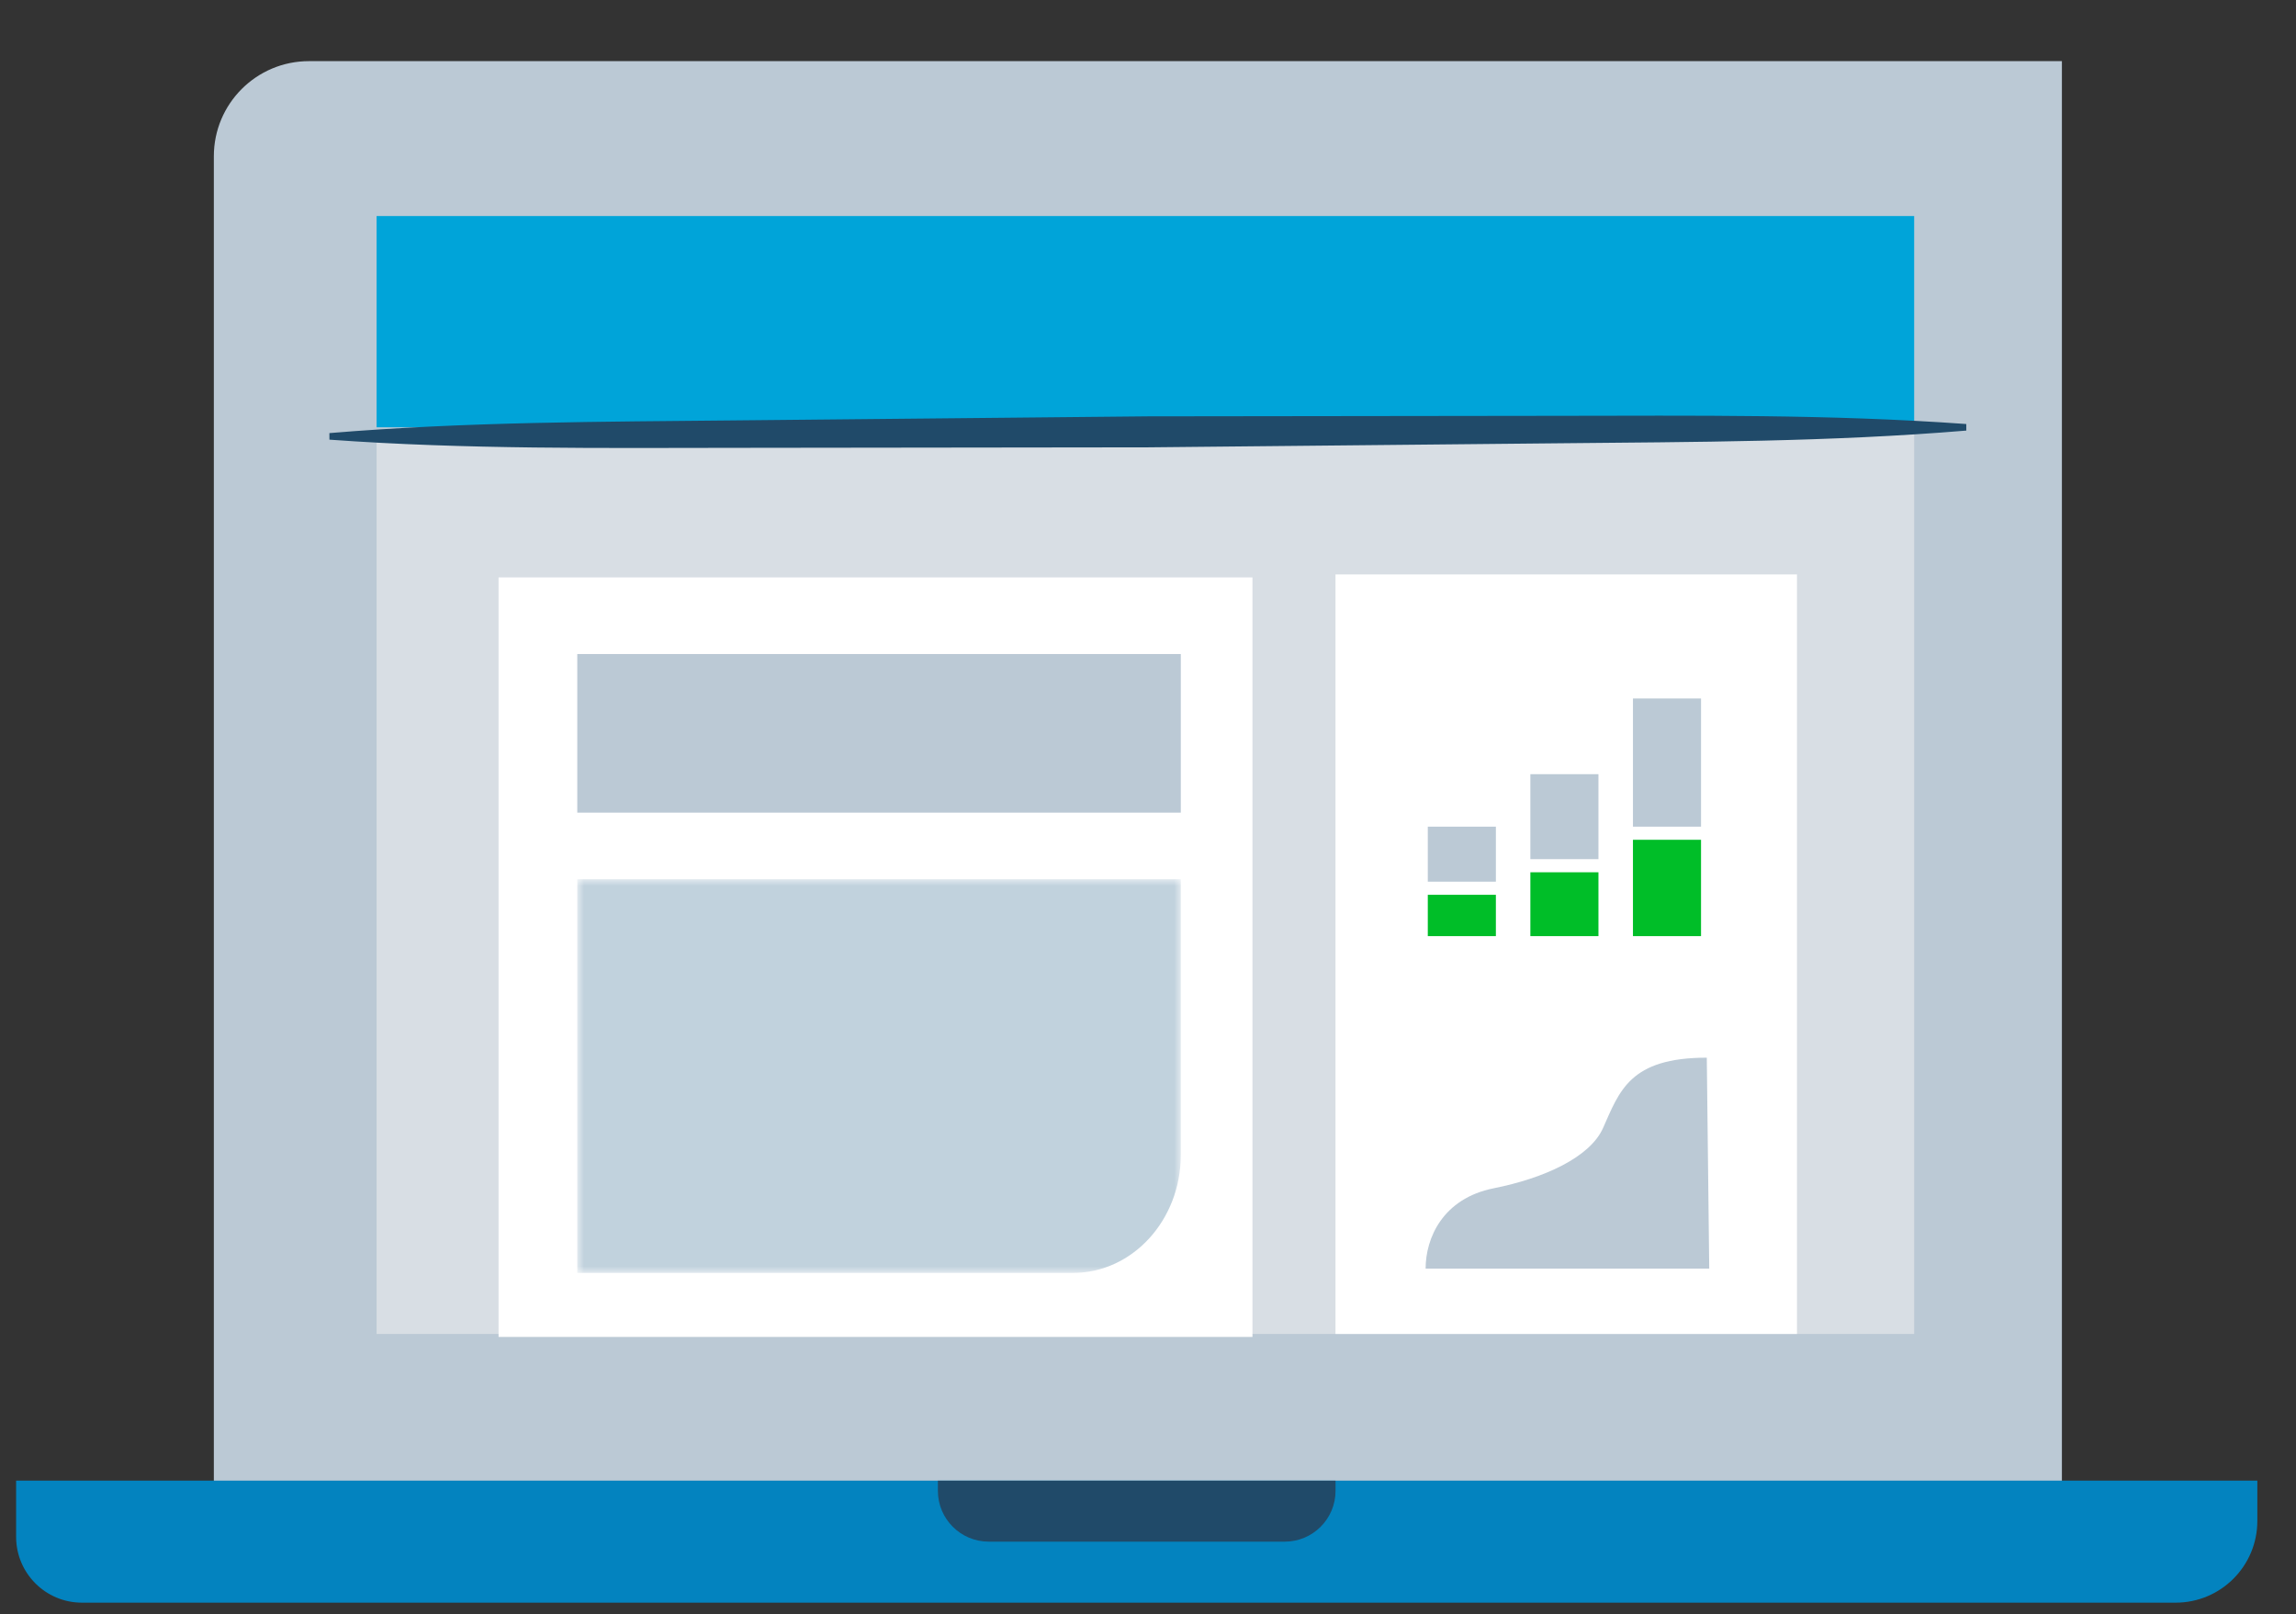 <?xml version="1.0" encoding="UTF-8"?>
<svg width="175px" height="123px" viewBox="0 0 175 123" version="1.1" xmlns="http://www.w3.org/2000/svg" xmlns:xlink="http://www.w3.org/1999/xlink">
    <rect x="0" y="0" width="175" height="123" fill="#333333" stroke="none"/>
    <!-- Generator: Sketch 50.2 (55047) - http://www.bohemiancoding.com/sketch -->
    <title>google-my-business-feature</title>
    <desc>Created with Sketch.</desc>
    <defs>
        <polygon id="path-1" points="0 0 46 0 46 30 0 30"></polygon>
    </defs>
    <g id="google-my-business-feature" stroke="none" stroke-width="1" fill="none" fill-rule="evenodd">
        <g id="Laptop" transform="translate(1, 4)">
            <path d="M156.157,109.478 L15.299,109.478 L15.299,7.91 C15.299,3.905 18.546,0.659 22.551,0.659 L156.157,0.659 L156.157,109.478 Z" id="Fill-53" fill="#BBC9D5"></path>
            <polyline id="Fill-54" fill="#D8DEE4" points="27.704 97.65 27.704 28.907 144.897 28.907 144.897 97.65 34.04 97.65"></polyline>
            <polyline id="Fill-55" fill="#00A4D9" points="27.704 28.561 27.704 12.463 144.897 12.463 144.897 28.561 34.04 28.561"></polyline>
            <polyline id="Fill-56" fill="#FFFFFF" points="135.965 45.552 135.965 97.65 100.791 97.65 100.791 39.773 135.965 39.773"></polyline>
            <polyline id="Fill-63" fill="#FFFFFF" points="86.453 97.877 37 97.877 37 40 94.461 40 94.461 97.877"></polyline>
            <path d="M129.091,76.597 C123.221,76.597 122.442,79.133 121.184,81.955 C120.183,84.202 116.669,85.787 112.851,86.549 C108.957,87.326 107.66,90.353 107.66,92.671 L129.277,92.671 L129.091,76.597 Z" id="Fill-64" fill="#BBC9D5"></path>
            <path d="M164.826,118.126 L5.246,118.126 C2.474,118.126 0.228,115.879 0.228,113.107 L0.228,108.828 L171.053,108.828 L171.053,111.899 C171.053,115.338 168.265,118.126 164.826,118.126" id="Fill-66" fill="#0383BF"></path>
            <path d="M96.921,113.477 L74.359,113.477 C72.219,113.477 70.485,111.743 70.485,109.603 L70.485,108.829 L100.795,108.829 L100.795,109.603 C100.795,111.743 99.061,113.477 96.921,113.477" id="Fill-67" fill="#204A69"></path>
            <path d="M148.871,28.811 C138.478,29.677 128.081,29.675 117.685,29.78 L86.495,30.088 L55.304,30.126 C44.907,30.136 34.511,30.255 24.109,29.503 L24.106,29.003 C34.499,28.136 44.896,28.139 55.292,28.033 L86.482,27.726 L117.673,27.687 C128.07,27.677 138.467,27.561 148.868,28.311 L148.871,28.811 Z" id="Fill-75" fill="#204A69"></path>
            <g id="Group" transform="translate(107, 49)">
                <polygon id="Fill-7" fill="#BBC9D5" points="0.826 14.185 6.015 14.185 6.015 9.994 0.826 9.994"></polygon>
                <polygon id="Fill-8" fill="#BBC9D5" points="8.644 12.469 13.833 12.469 13.833 5.994 8.644 5.994"></polygon>
                <polygon id="Fill-9" fill="#BBC9D5" points="16.463 9.994 21.652 9.994 21.652 0.226 16.463 0.226"></polygon>
                <polygon id="Fill-10" fill="#00BE28" points="0.826 18.335 6.015 18.335 6.015 15.185 0.826 15.185"></polygon>
                <polygon id="Fill-11" fill="#00BE28" points="8.644 18.335 13.833 18.335 13.833 13.469 8.644 13.469"></polygon>
                <polygon id="Fill-12" fill="#00BE28" points="16.463 18.335 21.652 18.335 21.652 10.993 16.463 10.993"></polygon>
            </g>
        </g>
        <polygon id="Fill-1" fill="#BBC9D5" points="44 61.925 90 61.925 90 49.839 44 49.839"></polygon>
        <g id="Group-4" opacity="0.5" transform="translate(44, 67)">
            <mask id="mask-2" fill="white">
                <use xlink:href="#path-1"></use>
            </mask>
            <g id="Clip-3"></g>
            <path d="M37.781,30 L0,30 L0,0 L46,0 L46,21.009 C46,25.973 42.32,30 37.781,30" id="Fill-2" fill="#84A5BC" mask="url(#mask-2)"></path>
        </g>
    </g>
</svg>